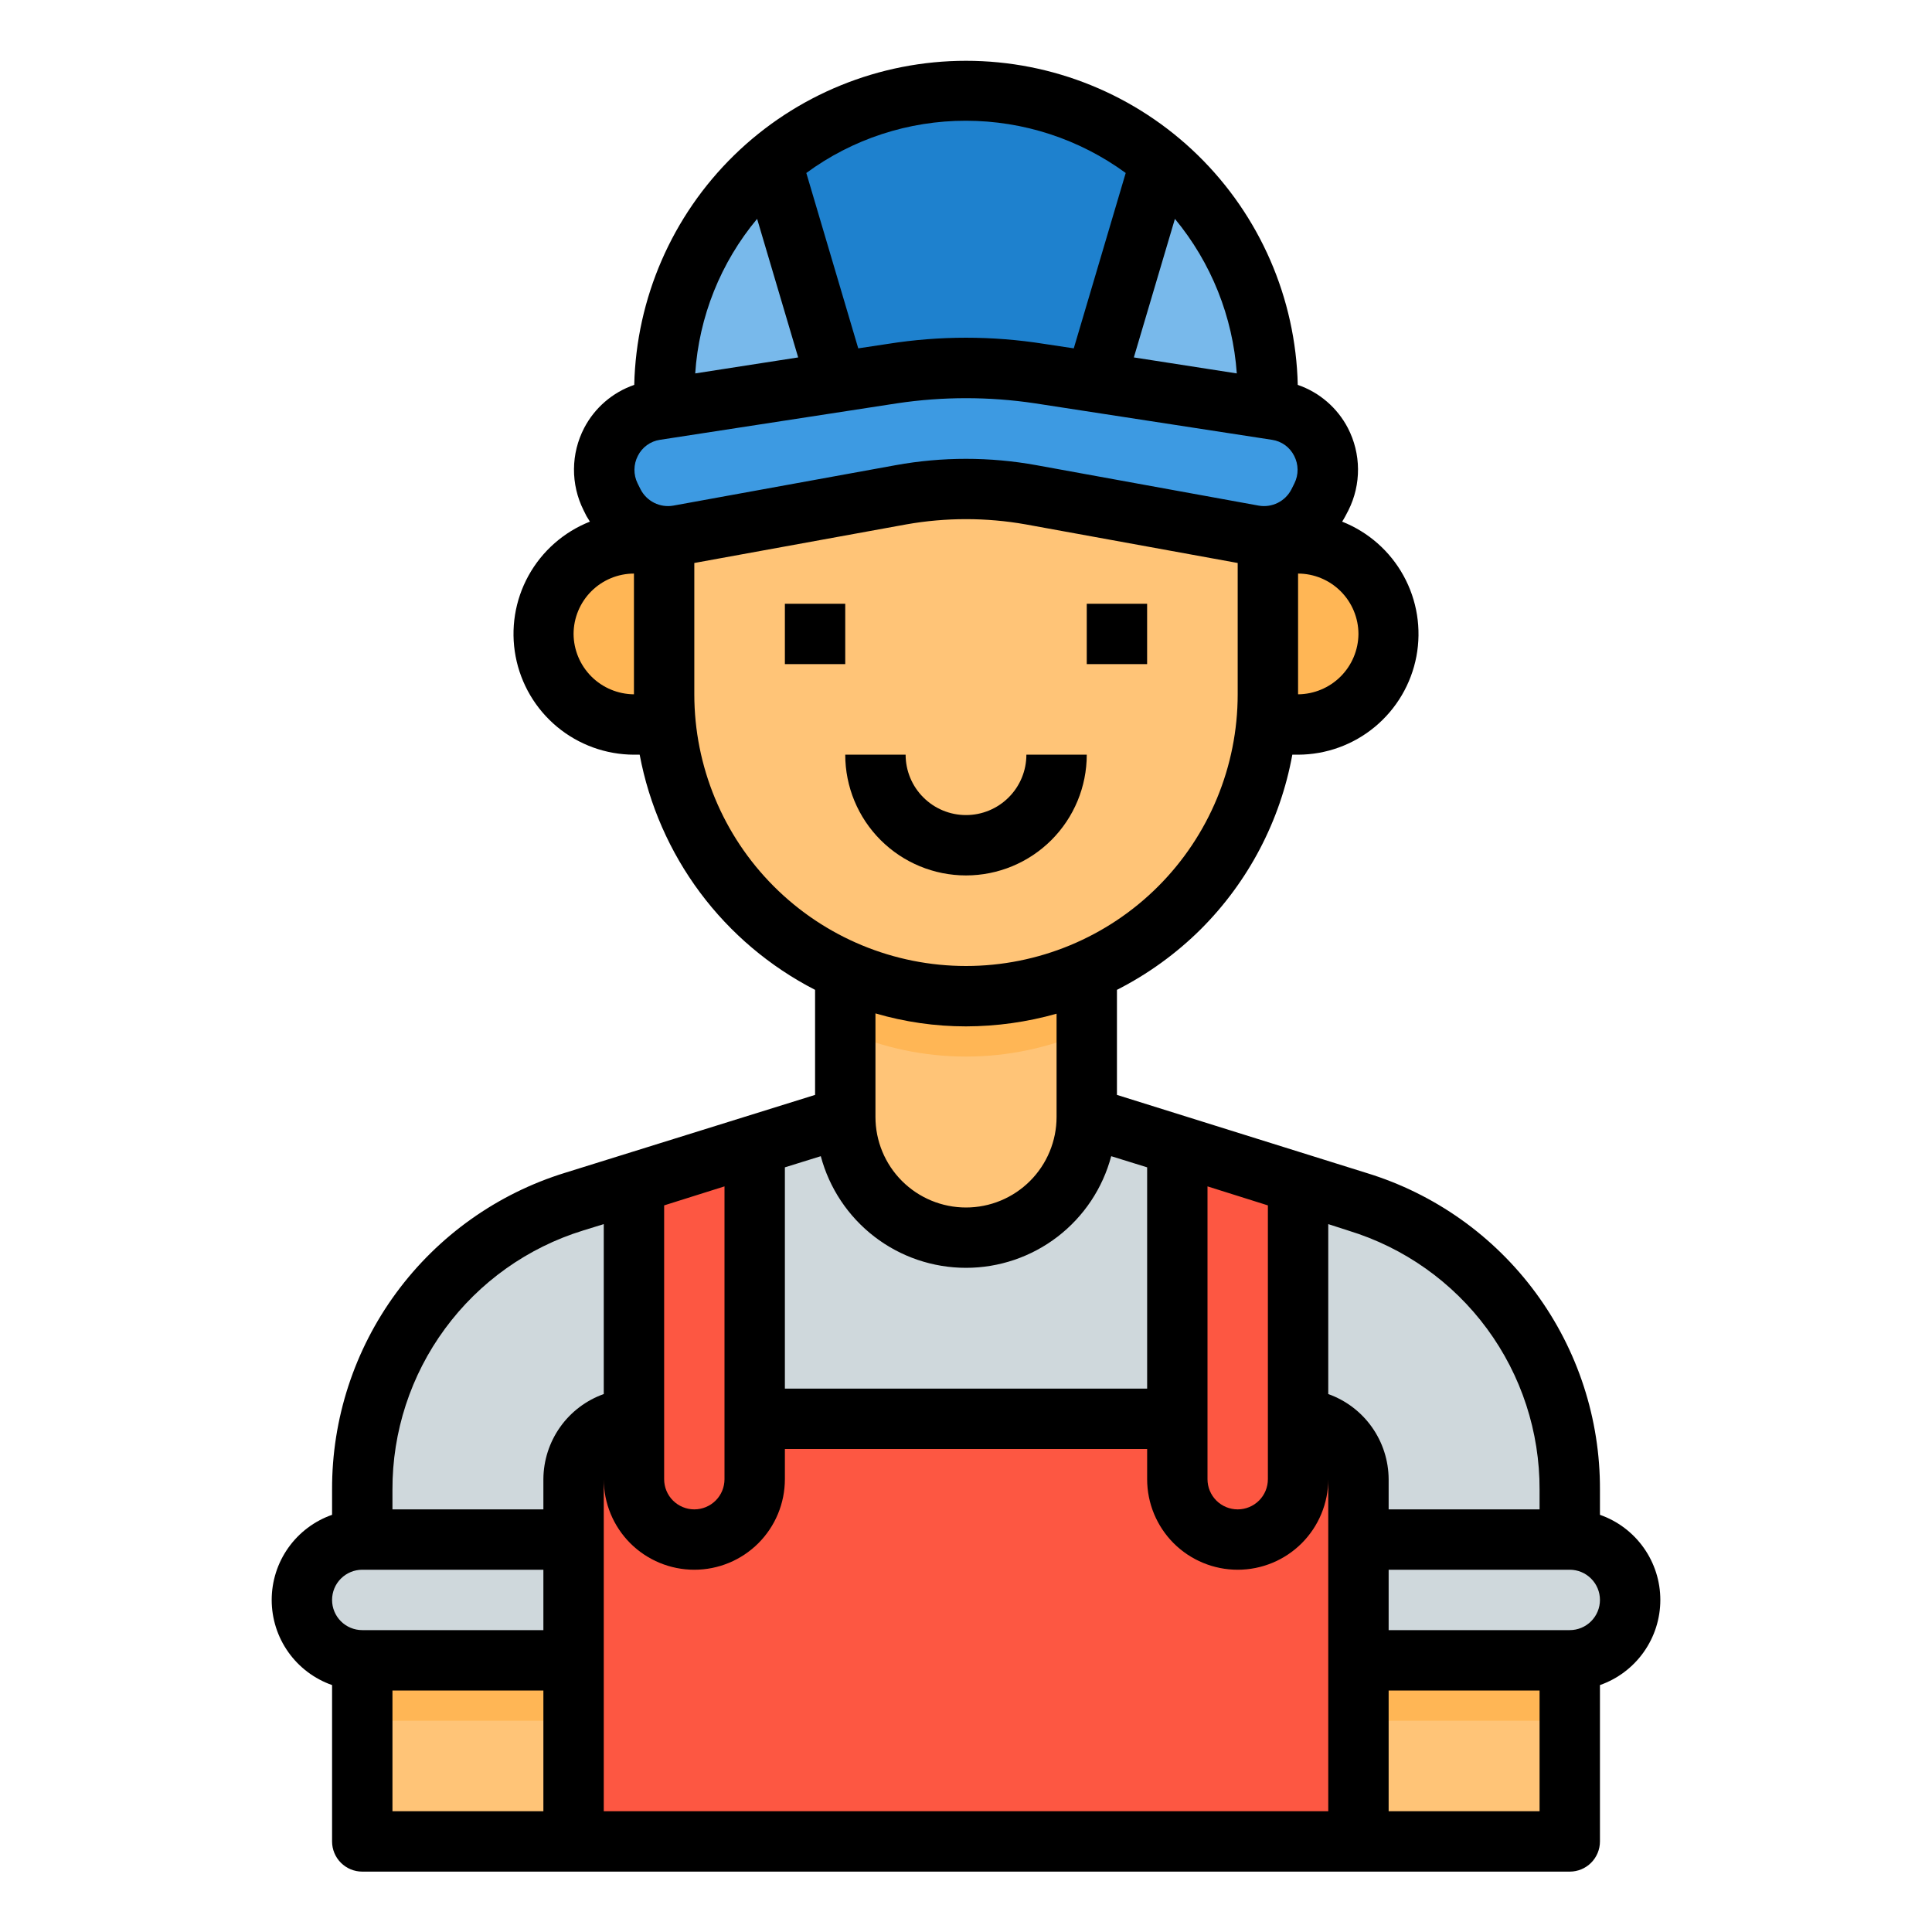 <svg width="75" height="75" viewBox="0 0 75 75" fill="none" xmlns="http://www.w3.org/2000/svg">
<path d="M60.938 57.832V71.484H14.062V57.832C14.062 55.335 14.86 52.903 16.34 50.891C17.82 48.88 19.905 47.395 22.289 46.652L24.609 45.926L29.297 44.461L32.812 43.359C32.812 44.603 33.306 45.795 34.185 46.674C35.065 47.553 36.257 48.047 37.5 48.047C38.743 48.047 39.935 47.553 40.815 46.674C41.694 45.795 42.188 44.603 42.188 43.359L45.703 44.461L50.391 45.926L52.711 46.652C55.095 47.395 57.18 48.88 58.66 50.891C60.14 52.903 60.938 55.335 60.938 57.832Z" fill="#CFD8DC"/>
<path d="M50.391 55.078H24.609C23.988 55.08 23.393 55.328 22.954 55.767C22.515 56.206 22.267 56.801 22.266 57.422V71.484H52.734V57.422C52.733 56.801 52.485 56.206 52.046 55.767C51.607 55.328 51.012 55.08 50.391 55.078Z" fill="#FD5742"/>
<path d="M42.188 36.328V43.359C42.188 44.603 41.694 45.795 40.815 46.674C39.935 47.553 38.743 48.047 37.5 48.047C36.257 48.047 35.065 47.553 34.185 46.674C33.306 45.795 32.812 44.603 32.812 43.359V36.328H42.188Z" fill="#FFC477"/>
<path d="M42.188 36.328V40.031C40.71 40.68 39.114 41.016 37.5 41.016C35.886 41.016 34.29 40.68 32.812 40.031V36.328H42.188Z" fill="#FFB655"/>
<path d="M53.906 24.609C53.906 25.542 53.536 26.436 52.877 27.095C52.217 27.755 51.323 28.125 50.391 28.125H48.047V21.094H50.391C51.323 21.094 52.217 21.464 52.877 22.123C53.536 22.783 53.906 23.677 53.906 24.609Z" fill="#FFB655"/>
<path d="M26.953 21.094V28.125H24.609C23.677 28.125 22.783 27.755 22.123 27.095C21.464 26.436 21.094 25.542 21.094 24.609C21.094 23.677 21.464 22.783 22.123 22.123C22.783 21.464 23.677 21.094 24.609 21.094H26.953Z" fill="#FFB655"/>
<path d="M52.734 64.453H60.938V71.484H52.734V64.453Z" fill="#FFC477"/>
<path d="M62.59 60.457C62.375 60.237 62.118 60.062 61.834 59.943C61.55 59.824 61.245 59.764 60.938 59.766H52.734V64.453H60.938C61.559 64.451 62.154 64.204 62.593 63.765C63.032 63.325 63.279 62.73 63.281 62.109C63.283 61.802 63.222 61.497 63.104 61.213C62.985 60.929 62.81 60.672 62.59 60.457Z" fill="#CFD8DC"/>
<path d="M49.219 15.234V15.867L42.516 14.836L45.047 6.27C46.355 7.368 47.407 8.74 48.127 10.289C48.848 11.838 49.221 13.526 49.219 15.234Z" fill="#78B9EB"/>
<path d="M45.047 6.269L42.516 14.836L40.348 14.496C38.46 14.215 36.54 14.215 34.652 14.496L32.484 14.836L29.953 6.269C32.066 4.491 34.739 3.516 37.5 3.516C40.261 3.516 42.934 4.491 45.047 6.269Z" fill="#1E81CE"/>
<path d="M29.953 6.27L32.484 14.836L25.781 15.867V15.234C25.78 13.695 26.082 12.171 26.671 10.749C27.261 9.327 28.125 8.036 29.215 6.949C29.449 6.715 29.695 6.492 29.953 6.27Z" fill="#78B9EB"/>
<path d="M45.703 44.461V57.422C45.708 58.042 45.956 58.636 46.395 59.074C46.833 59.513 47.427 59.761 48.047 59.766C48.668 59.764 49.263 59.516 49.702 59.077C50.141 58.638 50.389 58.043 50.391 57.422V45.926L45.703 44.461Z" fill="#FD5742"/>
<path d="M24.609 55.078V57.422C24.614 58.042 24.862 58.636 25.301 59.074C25.739 59.513 26.333 59.761 26.953 59.766C27.574 59.764 28.169 59.516 28.608 59.077C29.047 58.638 29.295 58.043 29.297 57.422V44.461L24.609 45.926V55.078Z" fill="#FD5742"/>
<path d="M49.219 20.801V26.953C49.219 27.352 49.195 27.738 49.16 28.125C48.87 31.016 47.516 33.696 45.362 35.645C43.207 37.594 40.405 38.673 37.5 38.673C34.595 38.673 31.793 37.594 29.638 35.645C27.484 33.696 26.13 31.016 25.84 28.125C25.805 27.738 25.781 27.352 25.781 26.953V20.801C25.969 20.822 26.159 20.814 26.344 20.777L34.98 19.207C36.646 18.902 38.354 18.902 40.02 19.207L48.656 20.777C48.841 20.814 49.031 20.822 49.219 20.801Z" fill="#FFC477"/>
<path d="M49.559 15.914L49.219 15.867L42.516 14.836L40.348 14.496C38.46 14.215 36.541 14.215 34.653 14.496L32.484 14.836L25.781 15.867L25.442 15.914C25.077 15.971 24.732 16.113 24.433 16.329C24.134 16.544 23.89 16.828 23.721 17.155C23.552 17.483 23.462 17.846 23.46 18.215C23.458 18.584 23.542 18.948 23.707 19.277L23.824 19.523C24.012 19.888 24.29 20.198 24.634 20.422C24.977 20.645 25.372 20.776 25.781 20.801C25.969 20.822 26.159 20.814 26.344 20.777L34.981 19.207C36.647 18.902 38.354 18.902 40.02 19.207L48.656 20.777C48.842 20.814 49.031 20.822 49.219 20.801C49.628 20.776 50.023 20.645 50.367 20.422C50.71 20.198 50.989 19.888 51.176 19.523L51.293 19.277C51.458 18.948 51.543 18.584 51.54 18.215C51.538 17.846 51.449 17.483 51.28 17.155C51.111 16.828 50.867 16.544 50.568 16.329C50.269 16.113 49.923 15.971 49.559 15.914Z" fill="#3D9AE2"/>
<path d="M14.062 64.453H22.266V71.484H14.062V64.453Z" fill="#FFC477"/>
<path d="M14.062 59.766C13.442 59.77 12.849 60.019 12.41 60.457C11.972 60.896 11.723 61.489 11.719 62.109C11.721 62.73 11.968 63.325 12.407 63.765C12.846 64.204 13.441 64.451 14.062 64.453H22.266V59.766H14.062Z" fill="#CFD8DC"/>
<path d="M14.062 64.453H22.266V66.797H14.062V64.453Z" fill="#FFB655"/>
<path d="M52.734 64.453H60.938V66.797H52.734V64.453Z" fill="#FFB655"/>
<path d="M30.469 23.438H32.812V25.781H30.469V23.438Z" fill="black"/>
<path d="M42.188 23.438H44.531V25.781H42.188V23.438Z" fill="black"/>
<path d="M42.188 29.297H39.844C39.844 29.919 39.597 30.515 39.157 30.954C38.718 31.394 38.122 31.641 37.5 31.641C36.878 31.641 36.282 31.394 35.843 30.954C35.403 30.515 35.156 29.919 35.156 29.297H32.812C32.812 30.54 33.306 31.732 34.185 32.611C35.065 33.49 36.257 33.984 37.5 33.984C38.743 33.984 39.935 33.49 40.815 32.611C41.694 31.732 42.188 30.54 42.188 29.297Z" fill="black"/>
<path d="M62.11 58.805V57.832C62.121 55.083 61.248 52.404 59.619 50.19C57.989 47.976 55.691 46.345 53.063 45.539L43.36 42.504V38.426C44.561 37.815 45.661 37.02 46.617 36.07C48.462 34.226 49.701 31.863 50.168 29.297H50.391C51.481 29.294 52.536 28.912 53.374 28.215C54.213 27.518 54.782 26.551 54.985 25.48C55.187 24.409 55.01 23.301 54.484 22.347C53.958 21.392 53.115 20.651 52.102 20.25C52.137 20.191 52.184 20.121 52.219 20.051L52.348 19.805C52.595 19.309 52.722 18.762 52.718 18.208C52.714 17.654 52.579 17.109 52.325 16.617C51.915 15.83 51.218 15.23 50.379 14.941C50.3 11.578 48.909 8.378 46.502 6.027C44.096 3.676 40.865 2.36 37.5 2.36C34.136 2.36 30.905 3.676 28.498 6.027C26.091 8.378 24.7 11.578 24.621 14.941C23.782 15.23 23.086 15.83 22.676 16.617C22.421 17.109 22.286 17.654 22.282 18.208C22.278 18.762 22.405 19.309 22.653 19.805L22.77 20.039C22.817 20.121 22.863 20.18 22.899 20.25C21.885 20.651 21.043 21.392 20.516 22.347C19.99 23.301 19.813 24.409 20.016 25.48C20.218 26.551 20.788 27.518 21.626 28.215C22.465 28.912 23.52 29.294 24.61 29.297H24.832C25.196 31.237 25.998 33.068 27.178 34.651C28.358 36.233 29.885 37.524 31.641 38.426V42.504L21.938 45.527C19.31 46.337 17.012 47.971 15.383 50.186C13.754 52.402 12.881 55.082 12.891 57.832V58.805C12.206 59.045 11.612 59.492 11.192 60.084C10.772 60.676 10.547 61.383 10.547 62.109C10.547 62.835 10.772 63.543 11.192 64.135C11.612 64.727 12.206 65.174 12.891 65.414V71.484C12.891 71.795 13.014 72.093 13.234 72.313C13.454 72.533 13.752 72.656 14.063 72.656H60.938C61.248 72.656 61.547 72.533 61.766 72.313C61.986 72.093 62.11 71.795 62.11 71.484V65.414C62.795 65.174 63.388 64.727 63.808 64.135C64.228 63.543 64.454 62.835 64.454 62.109C64.454 61.383 64.228 60.676 63.808 60.084C63.388 59.492 62.795 59.045 62.11 58.805ZM50.391 22.266C51.012 22.267 51.607 22.515 52.046 22.954C52.485 23.393 52.733 23.988 52.735 24.609C52.73 25.23 52.482 25.823 52.043 26.262C51.605 26.7 51.011 26.948 50.391 26.953V22.266ZM24.61 26.953C23.989 26.948 23.396 26.7 22.957 26.262C22.519 25.823 22.27 25.23 22.266 24.609C22.268 23.988 22.515 23.393 22.954 22.954C23.393 22.515 23.989 22.267 24.61 22.266V26.953ZM46.875 46.055L49.219 46.793V57.422C49.219 57.733 49.096 58.031 48.876 58.251C48.656 58.47 48.358 58.594 48.047 58.594C47.736 58.594 47.438 58.47 47.218 58.251C46.999 58.031 46.875 57.733 46.875 57.422V46.055ZM45.61 8.496C47.018 10.196 47.858 12.294 48.012 14.496L44.016 13.875L45.61 8.496ZM37.5 4.687C39.729 4.689 41.9 5.399 43.7 6.715L41.684 13.523L40.524 13.348C38.52 13.031 36.48 13.031 34.477 13.348L33.317 13.523L31.301 6.715C33.098 5.394 35.27 4.684 37.5 4.687ZM29.391 8.496L30.985 13.875L26.988 14.496C27.135 12.292 27.976 10.192 29.391 8.496ZM24.867 18.996L24.75 18.762C24.668 18.596 24.627 18.412 24.629 18.227C24.631 18.042 24.676 17.86 24.762 17.695C24.844 17.531 24.965 17.388 25.114 17.28C25.263 17.172 25.435 17.101 25.617 17.074L34.828 15.656C36.6 15.391 38.401 15.391 40.172 15.656L49.383 17.074C49.565 17.101 49.738 17.172 49.887 17.28C50.036 17.388 50.156 17.531 50.239 17.695C50.324 17.86 50.37 18.042 50.372 18.227C50.374 18.412 50.332 18.596 50.25 18.762L50.133 18.996C50.017 19.223 49.832 19.406 49.604 19.52C49.376 19.634 49.118 19.672 48.867 19.629L40.231 18.058C38.425 17.73 36.575 17.73 34.77 18.058L26.133 19.629C25.882 19.672 25.624 19.634 25.396 19.52C25.169 19.406 24.983 19.223 24.867 18.996ZM26.953 26.953V21.855L35.192 20.355C36.719 20.086 38.282 20.086 39.809 20.355L48.047 21.855V26.953C48.047 29.75 46.936 32.433 44.958 34.411C42.98 36.389 40.297 37.5 37.5 37.5C34.703 37.5 32.02 36.389 30.043 34.411C28.064 32.433 26.953 29.75 26.953 26.953ZM41.016 39.352V43.359C41.016 44.292 40.645 45.186 39.986 45.845C39.327 46.505 38.433 46.875 37.5 46.875C36.568 46.875 35.674 46.505 35.014 45.845C34.355 45.186 33.985 44.292 33.985 43.359V39.34C35.127 39.674 36.31 39.844 37.5 39.844C38.689 39.841 39.872 39.676 41.016 39.352ZM30.469 45.316L31.863 44.883C32.194 46.126 32.926 47.224 33.945 48.008C34.964 48.792 36.214 49.217 37.5 49.217C38.786 49.217 40.036 48.792 41.056 48.008C42.075 47.224 42.807 46.126 43.137 44.883L44.532 45.316V53.906H30.469V45.316ZM25.782 46.793L28.125 46.055V57.422C28.125 57.733 28.002 58.031 27.782 58.251C27.562 58.47 27.264 58.594 26.953 58.594C26.643 58.594 26.345 58.47 26.125 58.251C25.905 58.031 25.782 57.733 25.782 57.422V46.793ZM21.094 70.312H15.235V65.625H21.094V70.312ZM21.094 63.281H14.063C13.752 63.281 13.454 63.158 13.234 62.938C13.014 62.718 12.891 62.42 12.891 62.109C12.891 61.798 13.014 61.5 13.234 61.281C13.454 61.061 13.752 60.937 14.063 60.937H21.094V63.281ZM21.094 57.422V58.594H15.235V57.832C15.227 55.582 15.943 53.389 17.277 51.577C18.61 49.764 20.491 48.428 22.641 47.766L23.438 47.52V54.117C22.755 54.36 22.163 54.808 21.744 55.399C21.325 55.991 21.098 56.697 21.094 57.422ZM51.563 70.312H23.438V57.422C23.438 58.354 23.808 59.248 24.467 59.908C25.127 60.567 26.021 60.937 26.953 60.937C27.886 60.937 28.78 60.567 29.439 59.908C30.099 59.248 30.469 58.354 30.469 57.422V56.25H44.532V57.422C44.532 58.354 44.902 59.248 45.561 59.908C46.221 60.567 47.115 60.937 48.047 60.937C48.98 60.937 49.874 60.567 50.533 59.908C51.192 59.248 51.563 58.354 51.563 57.422V70.312ZM51.563 54.117V47.52L52.36 47.777C54.51 48.436 56.391 49.769 57.725 51.58C59.059 53.391 59.774 55.583 59.766 57.832V58.594H53.907V57.422C53.903 56.697 53.676 55.991 53.256 55.399C52.837 54.808 52.246 54.36 51.563 54.117ZM59.766 70.312H53.907V65.625H59.766V70.312ZM60.938 63.281H53.907V60.937H60.938C61.248 60.937 61.547 61.061 61.766 61.281C61.986 61.5 62.11 61.798 62.11 62.109C62.11 62.42 61.986 62.718 61.766 62.938C61.547 63.158 61.248 63.281 60.938 63.281Z" fill="black"/>
</svg>

